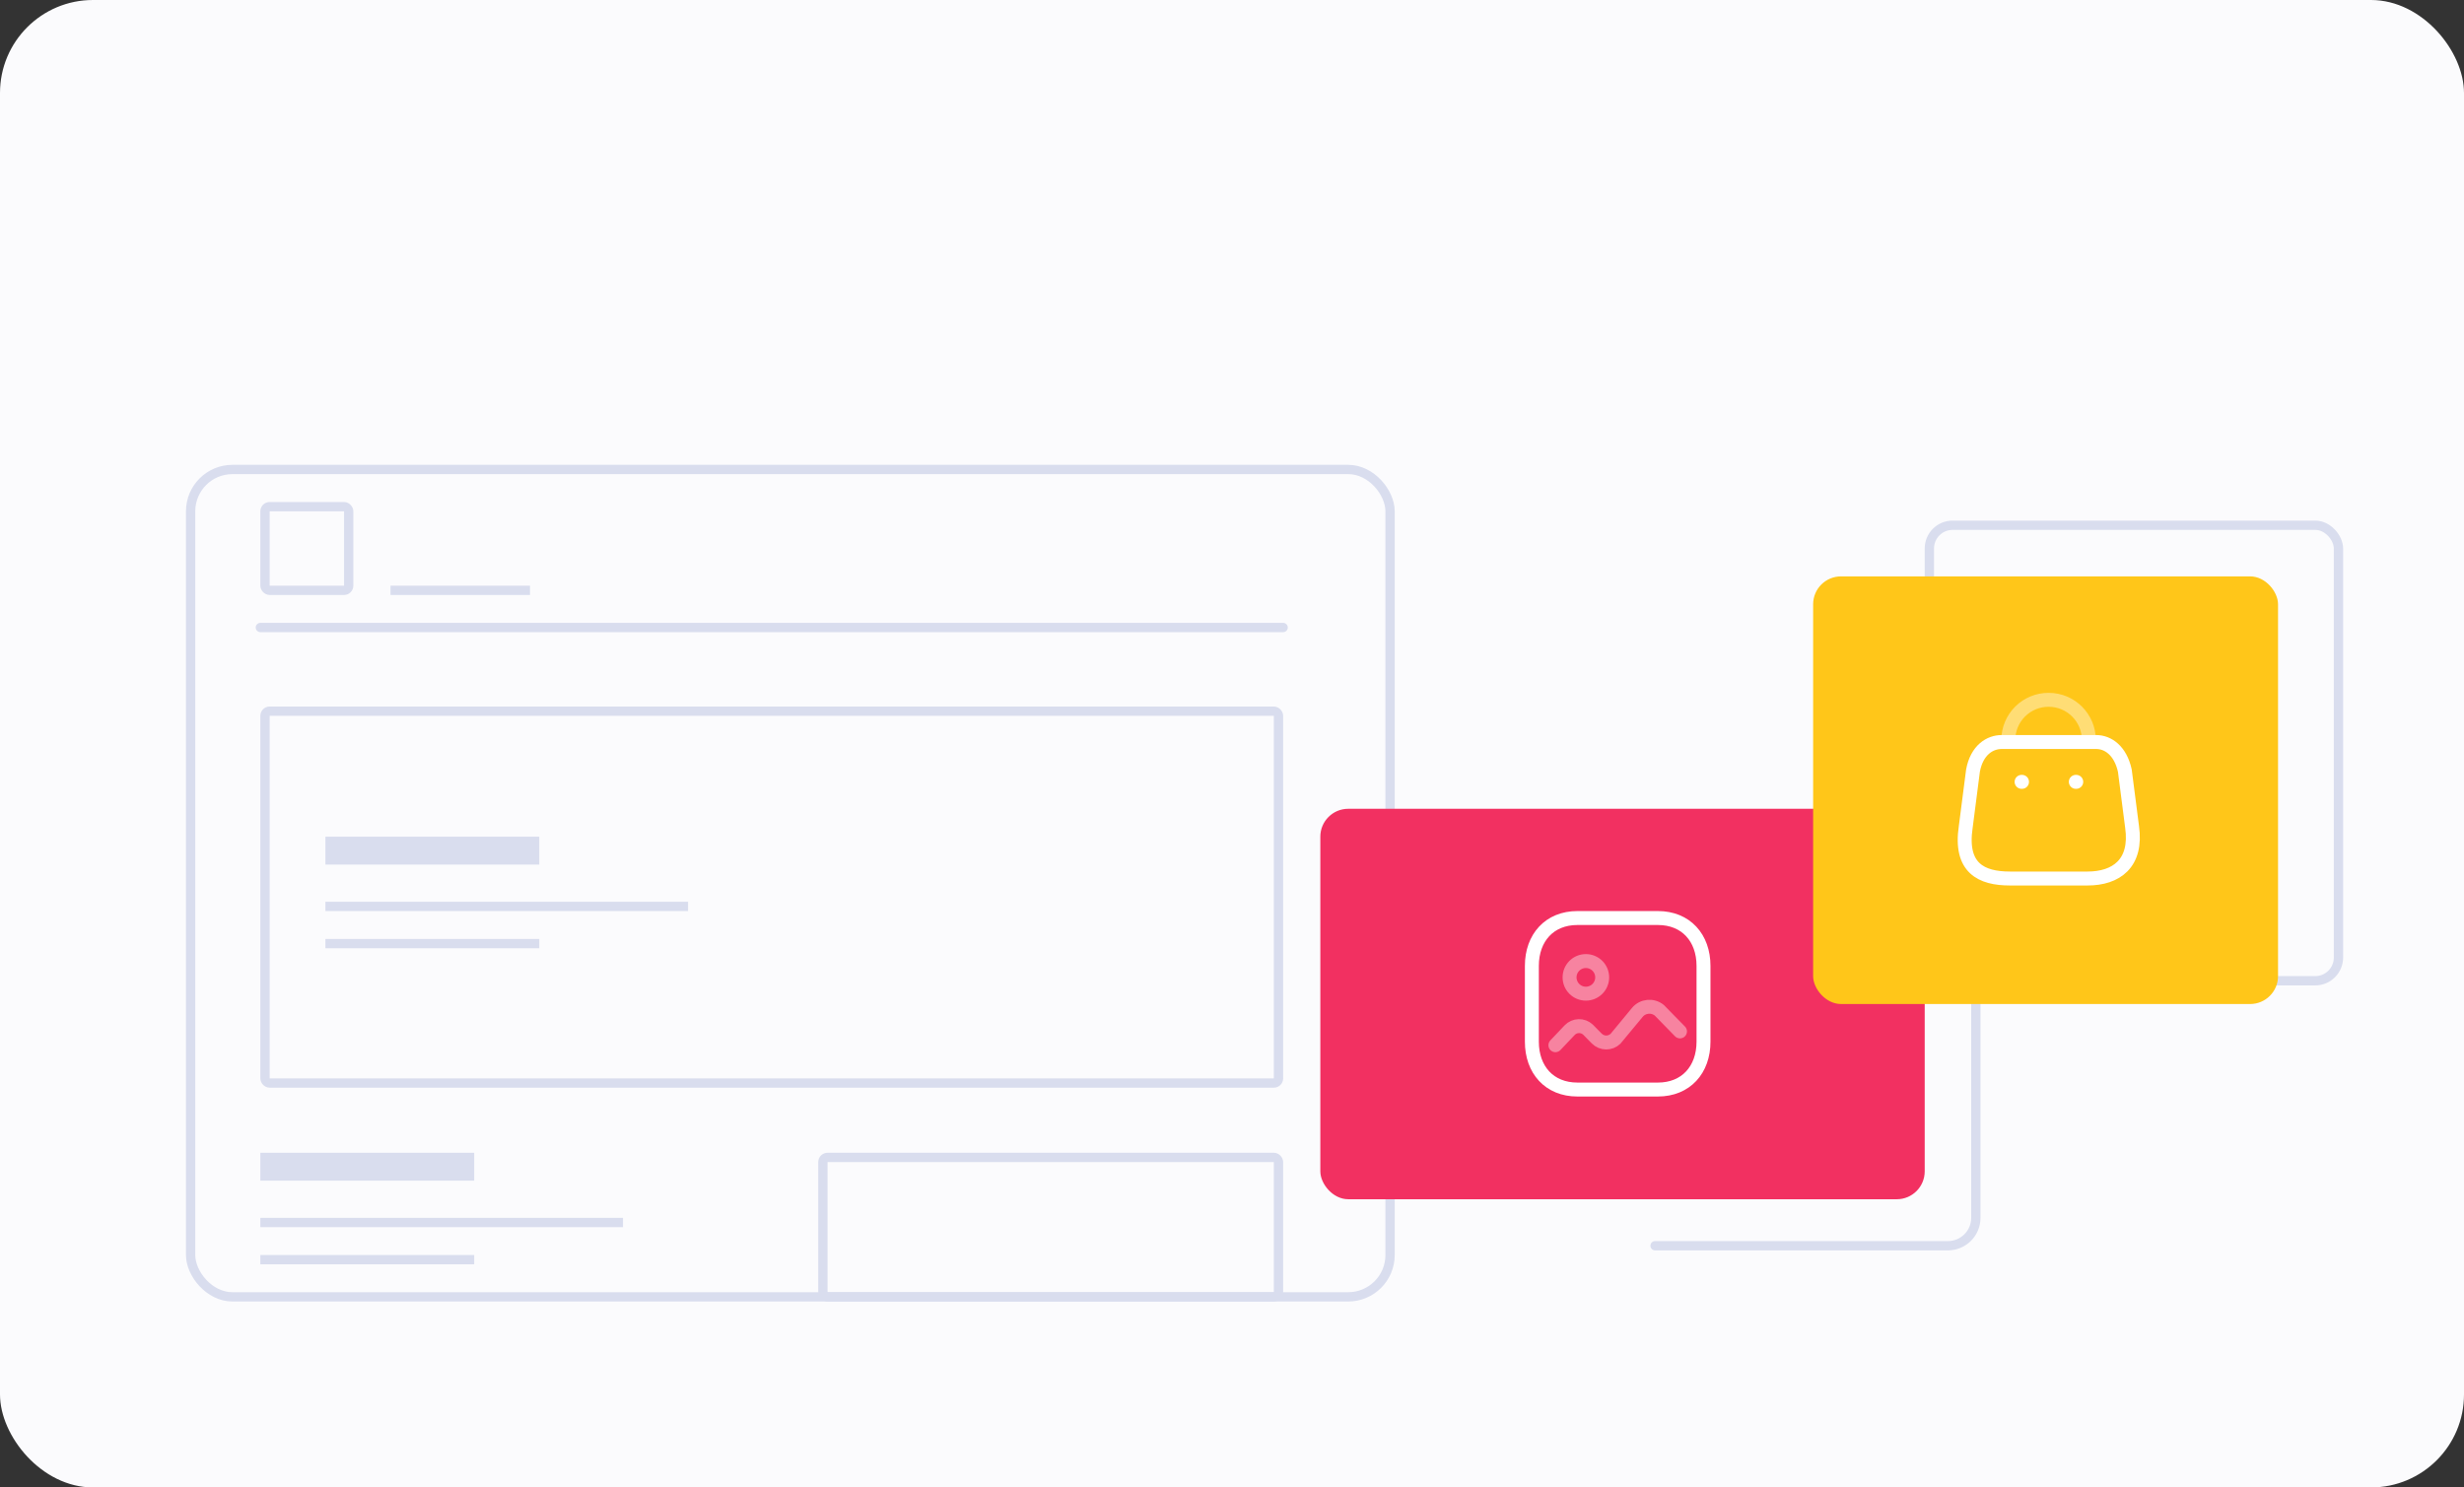 <svg width="265" height="160" viewBox="0 0 265 160" fill="none" xmlns="http://www.w3.org/2000/svg">
<rect x="0" y="0" width="265" height="160" fill="#333333" stroke="none"/>
<rect width="265" height="160" rx="10" fill="#FBFBFD"/>
<rect x="20.5" y="50.5" width="129" height="89" rx="4.5" stroke="#D9DDEE"/>
<path d="M28 67.5H138" stroke="#D9DDEE" stroke-linecap="round"/>
<rect x="28.5" y="54.5" width="9" height="9" rx="0.5" stroke="#D9DDEE"/>
<rect x="42" y="63" width="15" height="1" fill="#D9DDEE"/>
<rect x="35" y="97" width="39" height="1" fill="#D9DDEE"/>
<rect x="28" y="131" width="39" height="1" fill="#D9DDEE"/>
<rect x="28" y="124" width="23" height="3" fill="#D9DDEE"/>
<rect x="35" y="90" width="23" height="3" fill="#D9DDEE"/>
<rect x="35" y="101" width="23" height="1" fill="#D9DDEE"/>
<rect x="28" y="135" width="23" height="1" fill="#D9DDEE"/>
<rect x="28.5" y="76.5" width="109" height="40" rx="0.5" stroke="#D9DDEE"/>
<rect x="88.5" y="124.5" width="49" height="15" rx="0.5" stroke="#D9DDEE"/>
<path d="M212.5 101L212.5 131C212.5 132.657 211.157 134 209.5 134L178 134" stroke="#D9DDEE" stroke-linecap="round"/>
<rect x="207.5" y="56.5" width="44" height="49" rx="2.5" stroke="#D9DDEE"/>
<rect x="142" y="87" width="65" height="42" rx="3" fill="#F23061"/>
<path fill-rule="evenodd" clip-rule="evenodd" d="M183.21 103.899V112.05C183.21 115.07 181.32 117.2 178.3 117.2H169.65C166.63 117.2 164.75 115.07 164.75 112.05V103.899C164.75 100.879 166.64 98.75 169.65 98.75H178.3C181.32 98.75 183.21 100.879 183.21 103.899Z" stroke="white" stroke-width="1.5" stroke-linecap="round" stroke-linejoin="round"/>
<path opacity="0.4" d="M167.281 112.431L168.809 110.818C169.34 110.255 170.225 110.228 170.789 110.758C170.806 110.775 171.726 111.71 171.726 111.71C172.281 112.275 173.188 112.284 173.753 111.73C173.79 111.694 176.087 108.908 176.087 108.908C176.679 108.189 177.742 108.086 178.462 108.679C178.51 108.719 180.68 110.946 180.68 110.946" stroke="white" stroke-width="1.5" stroke-linecap="round" stroke-linejoin="round"/>
<path opacity="0.4" fill-rule="evenodd" clip-rule="evenodd" d="M172.313 105.133C172.313 106.102 171.528 106.887 170.559 106.887C169.59 106.887 168.805 106.102 168.805 105.133C168.805 104.164 169.59 103.379 170.559 103.379C171.528 103.38 172.313 104.164 172.313 105.133Z" stroke="white" stroke-width="1.5" stroke-linecap="round" stroke-linejoin="round"/>
<rect x="195" y="62" width="50" height="46" rx="3" fill="#FFC619"/>
<path fill-rule="evenodd" clip-rule="evenodd" d="M224.513 94.5H216.166C213.099 94.5 210.747 93.392 211.415 88.935L212.193 82.894C212.605 80.669 214.024 79.818 215.269 79.818H225.447C226.71 79.818 228.047 80.733 228.523 82.894L229.301 88.935C229.868 92.889 227.58 94.5 224.513 94.5Z" stroke="white" stroke-width="1.5" stroke-linecap="round" stroke-linejoin="round"/>
<path opacity="0.4" d="M224.651 79.598C224.651 77.212 222.717 75.278 220.331 75.278V75.278C219.182 75.273 218.078 75.726 217.264 76.537C216.45 77.348 215.992 78.449 215.992 79.598V79.598" stroke="white" stroke-width="1.5" stroke-linecap="round" stroke-linejoin="round"/>
<path d="M223.297 84.102H223.251" stroke="white" stroke-width="1.5" stroke-linecap="round" stroke-linejoin="round"/>
<path d="M217.465 84.102H217.419" stroke="white" stroke-width="1.5" stroke-linecap="round" stroke-linejoin="round"/>
</svg>
